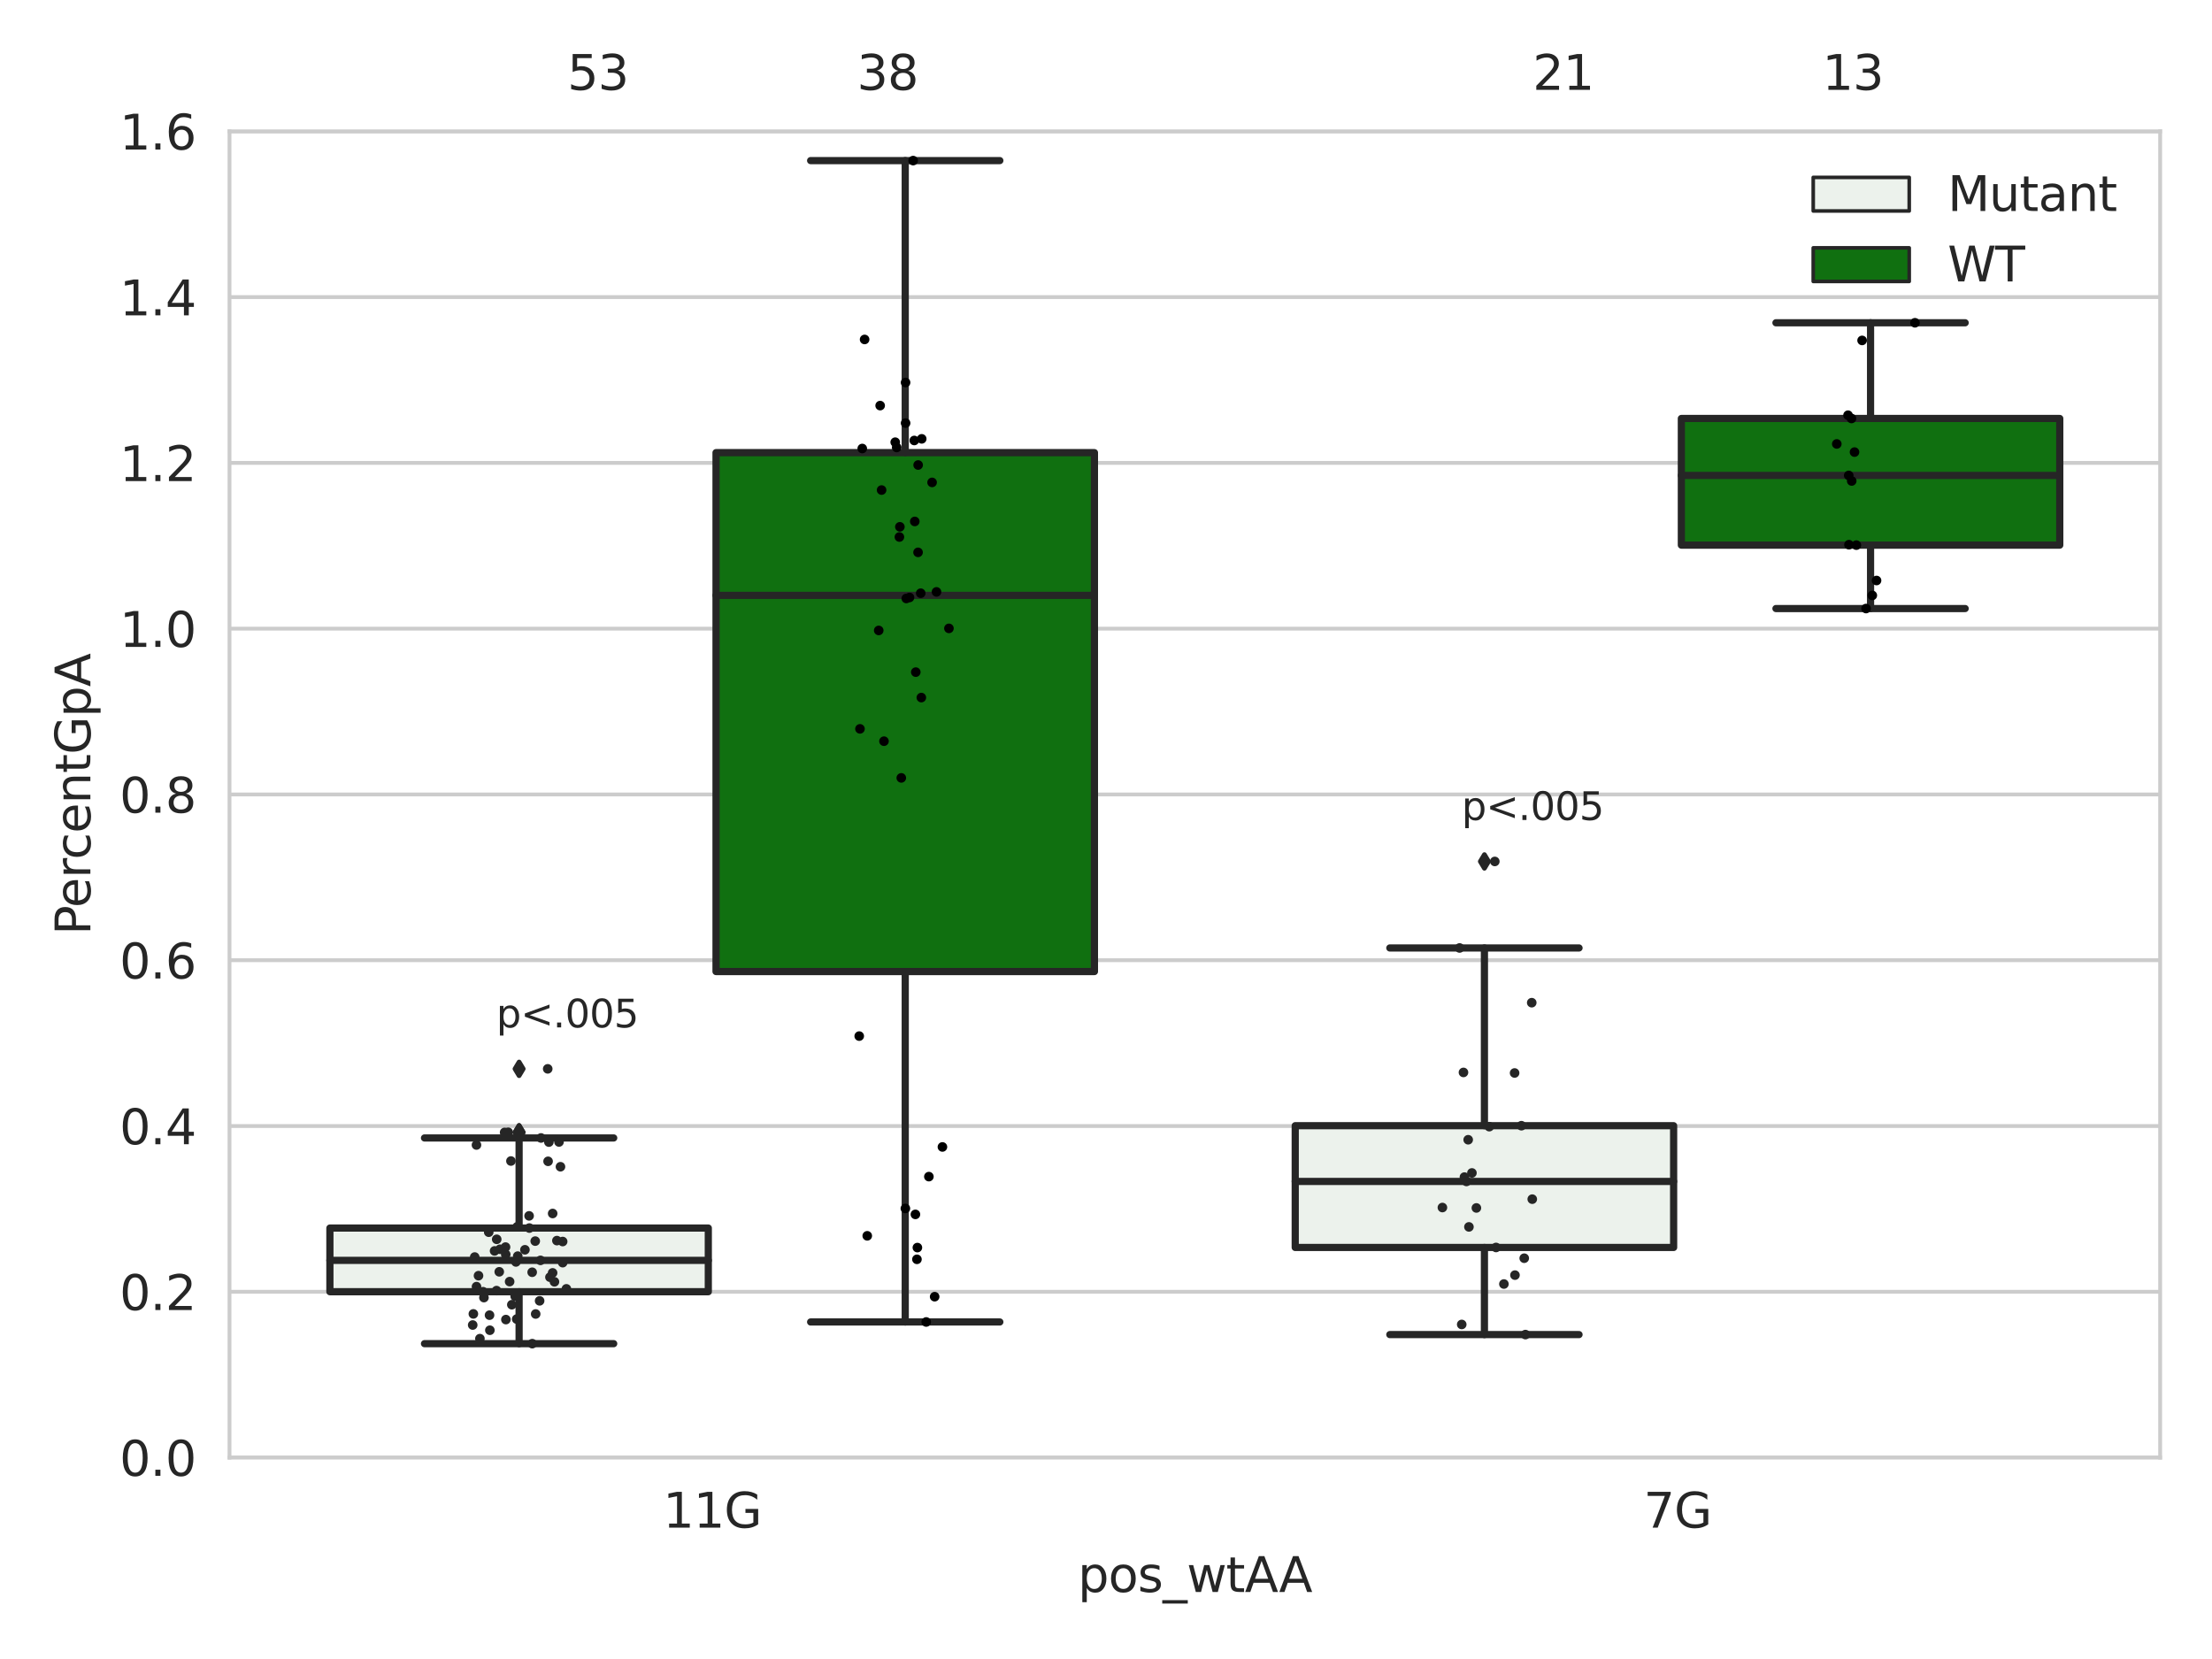 <?xml version="1.0" encoding="utf-8" standalone="no"?>
<!DOCTYPE svg PUBLIC "-//W3C//DTD SVG 1.1//EN"
  "http://www.w3.org/Graphics/SVG/1.1/DTD/svg11.dtd">
<svg xmlns:xlink="http://www.w3.org/1999/xlink" width="460.8pt" height="345.6pt" viewBox="0 0 460.8 345.6" xmlns="http://www.w3.org/2000/svg" version="1.1">
 <defs>
  <style type="text/css">*{stroke-linejoin: round; stroke-linecap: butt}</style>
 </defs>
 <g id="figure_1">
  <g id="patch_1">
   <path d="M 0 345.6 
L 460.8 345.6 
L 460.8 0 
L 0 0 
z
" style="fill: #ffffff"/>
  </g>
  <g id="axes_1">
   <g id="patch_2">
    <path d="M 47.81 303.64 
L 450 303.64 
L 450 27.354 
L 47.81 27.354 
z
" style="fill: #ffffff"/>
   </g>
   <g id="matplotlib.axis_1">
    <g id="xtick_1">
     <g id="text_1">
      <!-- 11G -->
      <g style="fill: #262626" transform="translate(138.121 318.238)scale(0.1 -0.1)">
       <defs>
        <path id="DejaVuSans-31" d="M 794 531 
L 1825 531 
L 1825 4091 
L 703 3866 
L 703 4441 
L 1819 4666 
L 2450 4666 
L 2450 531 
L 3481 531 
L 3481 0 
L 794 0 
L 794 531 
z
" transform="scale(0.016)"/>
        <path id="DejaVuSans-47" d="M 3809 666 
L 3809 1919 
L 2778 1919 
L 2778 2438 
L 4434 2438 
L 4434 434 
Q 4069 175 3628 42 
Q 3188 -91 2688 -91 
Q 1594 -91 976 548 
Q 359 1188 359 2328 
Q 359 3472 976 4111 
Q 1594 4750 2688 4750 
Q 3144 4750 3555 4637 
Q 3966 4525 4313 4306 
L 4313 3634 
Q 3963 3931 3569 4081 
Q 3175 4231 2741 4231 
Q 1884 4231 1454 3753 
Q 1025 3275 1025 2328 
Q 1025 1384 1454 906 
Q 1884 428 2741 428 
Q 3075 428 3337 486 
Q 3600 544 3809 666 
z
" transform="scale(0.016)"/>
       </defs>
       <use xlink:href="#DejaVuSans-31"/>
       <use xlink:href="#DejaVuSans-31" x="63.623"/>
       <use xlink:href="#DejaVuSans-47" x="127.246"/>
      </g>
     </g>
    </g>
    <g id="xtick_2">
     <g id="text_2">
      <!-- 7G -->
      <g style="fill: #262626" transform="translate(342.397 318.238)scale(0.1 -0.1)">
       <defs>
        <path id="DejaVuSans-37" d="M 525 4666 
L 3525 4666 
L 3525 4397 
L 1831 0 
L 1172 0 
L 2766 4134 
L 525 4134 
L 525 4666 
z
" transform="scale(0.016)"/>
       </defs>
       <use xlink:href="#DejaVuSans-37"/>
       <use xlink:href="#DejaVuSans-47" x="63.623"/>
      </g>
     </g>
    </g>
    <g id="text_3">
     <!-- pos_wtAA -->
     <g style="fill: #262626" transform="translate(224.539 331.638)scale(0.1 -0.1)">
      <defs>
       <path id="DejaVuSans-70" d="M 1159 525 
L 1159 -1331 
L 581 -1331 
L 581 3500 
L 1159 3500 
L 1159 2969 
Q 1341 3281 1617 3432 
Q 1894 3584 2278 3584 
Q 2916 3584 3314 3078 
Q 3713 2572 3713 1747 
Q 3713 922 3314 415 
Q 2916 -91 2278 -91 
Q 1894 -91 1617 61 
Q 1341 213 1159 525 
z
M 3116 1747 
Q 3116 2381 2855 2742 
Q 2594 3103 2138 3103 
Q 1681 3103 1420 2742 
Q 1159 2381 1159 1747 
Q 1159 1113 1420 752 
Q 1681 391 2138 391 
Q 2594 391 2855 752 
Q 3116 1113 3116 1747 
z
" transform="scale(0.016)"/>
       <path id="DejaVuSans-6f" d="M 1959 3097 
Q 1497 3097 1228 2736 
Q 959 2375 959 1747 
Q 959 1119 1226 758 
Q 1494 397 1959 397 
Q 2419 397 2687 759 
Q 2956 1122 2956 1747 
Q 2956 2369 2687 2733 
Q 2419 3097 1959 3097 
z
M 1959 3584 
Q 2709 3584 3137 3096 
Q 3566 2609 3566 1747 
Q 3566 888 3137 398 
Q 2709 -91 1959 -91 
Q 1206 -91 779 398 
Q 353 888 353 1747 
Q 353 2609 779 3096 
Q 1206 3584 1959 3584 
z
" transform="scale(0.016)"/>
       <path id="DejaVuSans-73" d="M 2834 3397 
L 2834 2853 
Q 2591 2978 2328 3040 
Q 2066 3103 1784 3103 
Q 1356 3103 1142 2972 
Q 928 2841 928 2578 
Q 928 2378 1081 2264 
Q 1234 2150 1697 2047 
L 1894 2003 
Q 2506 1872 2764 1633 
Q 3022 1394 3022 966 
Q 3022 478 2636 193 
Q 2250 -91 1575 -91 
Q 1294 -91 989 -36 
Q 684 19 347 128 
L 347 722 
Q 666 556 975 473 
Q 1284 391 1588 391 
Q 1994 391 2212 530 
Q 2431 669 2431 922 
Q 2431 1156 2273 1281 
Q 2116 1406 1581 1522 
L 1381 1569 
Q 847 1681 609 1914 
Q 372 2147 372 2553 
Q 372 3047 722 3315 
Q 1072 3584 1716 3584 
Q 2034 3584 2315 3537 
Q 2597 3491 2834 3397 
z
" transform="scale(0.016)"/>
       <path id="DejaVuSans-5f" d="M 3263 -1063 
L 3263 -1509 
L -63 -1509 
L -63 -1063 
L 3263 -1063 
z
" transform="scale(0.016)"/>
       <path id="DejaVuSans-77" d="M 269 3500 
L 844 3500 
L 1563 769 
L 2278 3500 
L 2956 3500 
L 3675 769 
L 4391 3500 
L 4966 3500 
L 4050 0 
L 3372 0 
L 2619 2869 
L 1863 0 
L 1184 0 
L 269 3500 
z
" transform="scale(0.016)"/>
       <path id="DejaVuSans-74" d="M 1172 4494 
L 1172 3500 
L 2356 3500 
L 2356 3053 
L 1172 3053 
L 1172 1153 
Q 1172 725 1289 603 
Q 1406 481 1766 481 
L 2356 481 
L 2356 0 
L 1766 0 
Q 1100 0 847 248 
Q 594 497 594 1153 
L 594 3053 
L 172 3053 
L 172 3500 
L 594 3500 
L 594 4494 
L 1172 4494 
z
" transform="scale(0.016)"/>
       <path id="DejaVuSans-41" d="M 2188 4044 
L 1331 1722 
L 3047 1722 
L 2188 4044 
z
M 1831 4666 
L 2547 4666 
L 4325 0 
L 3669 0 
L 3244 1197 
L 1141 1197 
L 716 0 
L 50 0 
L 1831 4666 
z
" transform="scale(0.016)"/>
      </defs>
      <use xlink:href="#DejaVuSans-70"/>
      <use xlink:href="#DejaVuSans-6f" x="63.477"/>
      <use xlink:href="#DejaVuSans-73" x="124.658"/>
      <use xlink:href="#DejaVuSans-5f" x="176.758"/>
      <use xlink:href="#DejaVuSans-77" x="226.758"/>
      <use xlink:href="#DejaVuSans-74" x="308.545"/>
      <use xlink:href="#DejaVuSans-41" x="347.754"/>
      <use xlink:href="#DejaVuSans-41" x="418.912"/>
     </g>
    </g>
   </g>
   <g id="matplotlib.axis_2">
    <g id="ytick_1">
     <g id="line2d_1">
      <path d="M 47.81 303.64 
L 450 303.64 
" clip-path="url(#p0d6669b5dd)" style="fill: none; stroke: #cccccc; stroke-width: 0.8; stroke-linecap: round"/>
     </g>
     <g id="text_4">
      <!-- 0.0 -->
      <g style="fill: #262626" transform="translate(24.907 307.439)scale(0.1 -0.1)">
       <defs>
        <path id="DejaVuSans-30" d="M 2034 4250 
Q 1547 4250 1301 3770 
Q 1056 3291 1056 2328 
Q 1056 1369 1301 889 
Q 1547 409 2034 409 
Q 2525 409 2770 889 
Q 3016 1369 3016 2328 
Q 3016 3291 2770 3770 
Q 2525 4250 2034 4250 
z
M 2034 4750 
Q 2819 4750 3233 4129 
Q 3647 3509 3647 2328 
Q 3647 1150 3233 529 
Q 2819 -91 2034 -91 
Q 1250 -91 836 529 
Q 422 1150 422 2328 
Q 422 3509 836 4129 
Q 1250 4750 2034 4750 
z
" transform="scale(0.016)"/>
        <path id="DejaVuSans-2e" d="M 684 794 
L 1344 794 
L 1344 0 
L 684 0 
L 684 794 
z
" transform="scale(0.016)"/>
       </defs>
       <use xlink:href="#DejaVuSans-30"/>
       <use xlink:href="#DejaVuSans-2e" x="63.623"/>
       <use xlink:href="#DejaVuSans-30" x="95.41"/>
      </g>
     </g>
    </g>
    <g id="ytick_2">
     <g id="line2d_2">
      <path d="M 47.81 269.104 
L 450 269.104 
" clip-path="url(#p0d6669b5dd)" style="fill: none; stroke: #cccccc; stroke-width: 0.8; stroke-linecap: round"/>
     </g>
     <g id="text_5">
      <!-- 0.2 -->
      <g style="fill: #262626" transform="translate(24.907 272.903)scale(0.1 -0.1)">
       <defs>
        <path id="DejaVuSans-32" d="M 1228 531 
L 3431 531 
L 3431 0 
L 469 0 
L 469 531 
Q 828 903 1448 1529 
Q 2069 2156 2228 2338 
Q 2531 2678 2651 2914 
Q 2772 3150 2772 3378 
Q 2772 3750 2511 3984 
Q 2250 4219 1831 4219 
Q 1534 4219 1204 4116 
Q 875 4013 500 3803 
L 500 4441 
Q 881 4594 1212 4672 
Q 1544 4750 1819 4750 
Q 2544 4750 2975 4387 
Q 3406 4025 3406 3419 
Q 3406 3131 3298 2873 
Q 3191 2616 2906 2266 
Q 2828 2175 2409 1742 
Q 1991 1309 1228 531 
z
" transform="scale(0.016)"/>
       </defs>
       <use xlink:href="#DejaVuSans-30"/>
       <use xlink:href="#DejaVuSans-2e" x="63.623"/>
       <use xlink:href="#DejaVuSans-32" x="95.41"/>
      </g>
     </g>
    </g>
    <g id="ytick_3">
     <g id="line2d_3">
      <path d="M 47.81 234.568 
L 450 234.568 
" clip-path="url(#p0d6669b5dd)" style="fill: none; stroke: #cccccc; stroke-width: 0.8; stroke-linecap: round"/>
     </g>
     <g id="text_6">
      <!-- 0.4 -->
      <g style="fill: #262626" transform="translate(24.907 238.368)scale(0.1 -0.1)">
       <defs>
        <path id="DejaVuSans-34" d="M 2419 4116 
L 825 1625 
L 2419 1625 
L 2419 4116 
z
M 2253 4666 
L 3047 4666 
L 3047 1625 
L 3713 1625 
L 3713 1100 
L 3047 1100 
L 3047 0 
L 2419 0 
L 2419 1100 
L 313 1100 
L 313 1709 
L 2253 4666 
z
" transform="scale(0.016)"/>
       </defs>
       <use xlink:href="#DejaVuSans-30"/>
       <use xlink:href="#DejaVuSans-2e" x="63.623"/>
       <use xlink:href="#DejaVuSans-34" x="95.41"/>
      </g>
     </g>
    </g>
    <g id="ytick_4">
     <g id="line2d_4">
      <path d="M 47.81 200.033 
L 450 200.033 
" clip-path="url(#p0d6669b5dd)" style="fill: none; stroke: #cccccc; stroke-width: 0.8; stroke-linecap: round"/>
     </g>
     <g id="text_7">
      <!-- 0.6 -->
      <g style="fill: #262626" transform="translate(24.907 203.832)scale(0.1 -0.1)">
       <defs>
        <path id="DejaVuSans-36" d="M 2113 2584 
Q 1688 2584 1439 2293 
Q 1191 2003 1191 1497 
Q 1191 994 1439 701 
Q 1688 409 2113 409 
Q 2538 409 2786 701 
Q 3034 994 3034 1497 
Q 3034 2003 2786 2293 
Q 2538 2584 2113 2584 
z
M 3366 4563 
L 3366 3988 
Q 3128 4100 2886 4159 
Q 2644 4219 2406 4219 
Q 1781 4219 1451 3797 
Q 1122 3375 1075 2522 
Q 1259 2794 1537 2939 
Q 1816 3084 2150 3084 
Q 2853 3084 3261 2657 
Q 3669 2231 3669 1497 
Q 3669 778 3244 343 
Q 2819 -91 2113 -91 
Q 1303 -91 875 529 
Q 447 1150 447 2328 
Q 447 3434 972 4092 
Q 1497 4750 2381 4750 
Q 2619 4750 2861 4703 
Q 3103 4656 3366 4563 
z
" transform="scale(0.016)"/>
       </defs>
       <use xlink:href="#DejaVuSans-30"/>
       <use xlink:href="#DejaVuSans-2e" x="63.623"/>
       <use xlink:href="#DejaVuSans-36" x="95.41"/>
      </g>
     </g>
    </g>
    <g id="ytick_5">
     <g id="line2d_5">
      <path d="M 47.81 165.497 
L 450 165.497 
" clip-path="url(#p0d6669b5dd)" style="fill: none; stroke: #cccccc; stroke-width: 0.8; stroke-linecap: round"/>
     </g>
     <g id="text_8">
      <!-- 0.8 -->
      <g style="fill: #262626" transform="translate(24.907 169.296)scale(0.1 -0.1)">
       <defs>
        <path id="DejaVuSans-38" d="M 2034 2216 
Q 1584 2216 1326 1975 
Q 1069 1734 1069 1313 
Q 1069 891 1326 650 
Q 1584 409 2034 409 
Q 2484 409 2743 651 
Q 3003 894 3003 1313 
Q 3003 1734 2745 1975 
Q 2488 2216 2034 2216 
z
M 1403 2484 
Q 997 2584 770 2862 
Q 544 3141 544 3541 
Q 544 4100 942 4425 
Q 1341 4750 2034 4750 
Q 2731 4750 3128 4425 
Q 3525 4100 3525 3541 
Q 3525 3141 3298 2862 
Q 3072 2584 2669 2484 
Q 3125 2378 3379 2068 
Q 3634 1759 3634 1313 
Q 3634 634 3220 271 
Q 2806 -91 2034 -91 
Q 1263 -91 848 271 
Q 434 634 434 1313 
Q 434 1759 690 2068 
Q 947 2378 1403 2484 
z
M 1172 3481 
Q 1172 3119 1398 2916 
Q 1625 2713 2034 2713 
Q 2441 2713 2670 2916 
Q 2900 3119 2900 3481 
Q 2900 3844 2670 4047 
Q 2441 4250 2034 4250 
Q 1625 4250 1398 4047 
Q 1172 3844 1172 3481 
z
" transform="scale(0.016)"/>
       </defs>
       <use xlink:href="#DejaVuSans-30"/>
       <use xlink:href="#DejaVuSans-2e" x="63.623"/>
       <use xlink:href="#DejaVuSans-38" x="95.41"/>
      </g>
     </g>
    </g>
    <g id="ytick_6">
     <g id="line2d_6">
      <path d="M 47.81 130.961 
L 450 130.961 
" clip-path="url(#p0d6669b5dd)" style="fill: none; stroke: #cccccc; stroke-width: 0.8; stroke-linecap: round"/>
     </g>
     <g id="text_9">
      <!-- 1.0 -->
      <g style="fill: #262626" transform="translate(24.907 134.76)scale(0.1 -0.1)">
       <use xlink:href="#DejaVuSans-31"/>
       <use xlink:href="#DejaVuSans-2e" x="63.623"/>
       <use xlink:href="#DejaVuSans-30" x="95.41"/>
      </g>
     </g>
    </g>
    <g id="ytick_7">
     <g id="line2d_7">
      <path d="M 47.81 96.425 
L 450 96.425 
" clip-path="url(#p0d6669b5dd)" style="fill: none; stroke: #cccccc; stroke-width: 0.8; stroke-linecap: round"/>
     </g>
     <g id="text_10">
      <!-- 1.2 -->
      <g style="fill: #262626" transform="translate(24.907 100.225)scale(0.1 -0.1)">
       <use xlink:href="#DejaVuSans-31"/>
       <use xlink:href="#DejaVuSans-2e" x="63.623"/>
       <use xlink:href="#DejaVuSans-32" x="95.41"/>
      </g>
     </g>
    </g>
    <g id="ytick_8">
     <g id="line2d_8">
      <path d="M 47.81 61.89 
L 450 61.89 
" clip-path="url(#p0d6669b5dd)" style="fill: none; stroke: #cccccc; stroke-width: 0.8; stroke-linecap: round"/>
     </g>
     <g id="text_11">
      <!-- 1.4 -->
      <g style="fill: #262626" transform="translate(24.907 65.689)scale(0.1 -0.1)">
       <use xlink:href="#DejaVuSans-31"/>
       <use xlink:href="#DejaVuSans-2e" x="63.623"/>
       <use xlink:href="#DejaVuSans-34" x="95.41"/>
      </g>
     </g>
    </g>
    <g id="ytick_9">
     <g id="line2d_9">
      <path d="M 47.81 27.354 
L 450 27.354 
" clip-path="url(#p0d6669b5dd)" style="fill: none; stroke: #cccccc; stroke-width: 0.8; stroke-linecap: round"/>
     </g>
     <g id="text_12">
      <!-- 1.6 -->
      <g style="fill: #262626" transform="translate(24.907 31.153)scale(0.1 -0.1)">
       <use xlink:href="#DejaVuSans-31"/>
       <use xlink:href="#DejaVuSans-2e" x="63.623"/>
       <use xlink:href="#DejaVuSans-36" x="95.41"/>
      </g>
     </g>
    </g>
    <g id="text_13">
     <!-- PercentGpA -->
     <g style="fill: #262626" transform="translate(18.827 194.774)rotate(-90)scale(0.1 -0.1)">
      <defs>
       <path id="DejaVuSans-50" d="M 1259 4147 
L 1259 2394 
L 2053 2394 
Q 2494 2394 2734 2622 
Q 2975 2850 2975 3272 
Q 2975 3691 2734 3919 
Q 2494 4147 2053 4147 
L 1259 4147 
z
M 628 4666 
L 2053 4666 
Q 2838 4666 3239 4311 
Q 3641 3956 3641 3272 
Q 3641 2581 3239 2228 
Q 2838 1875 2053 1875 
L 1259 1875 
L 1259 0 
L 628 0 
L 628 4666 
z
" transform="scale(0.016)"/>
       <path id="DejaVuSans-65" d="M 3597 1894 
L 3597 1613 
L 953 1613 
Q 991 1019 1311 708 
Q 1631 397 2203 397 
Q 2534 397 2845 478 
Q 3156 559 3463 722 
L 3463 178 
Q 3153 47 2828 -22 
Q 2503 -91 2169 -91 
Q 1331 -91 842 396 
Q 353 884 353 1716 
Q 353 2575 817 3079 
Q 1281 3584 2069 3584 
Q 2775 3584 3186 3129 
Q 3597 2675 3597 1894 
z
M 3022 2063 
Q 3016 2534 2758 2815 
Q 2500 3097 2075 3097 
Q 1594 3097 1305 2825 
Q 1016 2553 972 2059 
L 3022 2063 
z
" transform="scale(0.016)"/>
       <path id="DejaVuSans-72" d="M 2631 2963 
Q 2534 3019 2420 3045 
Q 2306 3072 2169 3072 
Q 1681 3072 1420 2755 
Q 1159 2438 1159 1844 
L 1159 0 
L 581 0 
L 581 3500 
L 1159 3500 
L 1159 2956 
Q 1341 3275 1631 3429 
Q 1922 3584 2338 3584 
Q 2397 3584 2469 3576 
Q 2541 3569 2628 3553 
L 2631 2963 
z
" transform="scale(0.016)"/>
       <path id="DejaVuSans-63" d="M 3122 3366 
L 3122 2828 
Q 2878 2963 2633 3030 
Q 2388 3097 2138 3097 
Q 1578 3097 1268 2742 
Q 959 2388 959 1747 
Q 959 1106 1268 751 
Q 1578 397 2138 397 
Q 2388 397 2633 464 
Q 2878 531 3122 666 
L 3122 134 
Q 2881 22 2623 -34 
Q 2366 -91 2075 -91 
Q 1284 -91 818 406 
Q 353 903 353 1747 
Q 353 2603 823 3093 
Q 1294 3584 2113 3584 
Q 2378 3584 2631 3529 
Q 2884 3475 3122 3366 
z
" transform="scale(0.016)"/>
       <path id="DejaVuSans-6e" d="M 3513 2113 
L 3513 0 
L 2938 0 
L 2938 2094 
Q 2938 2591 2744 2837 
Q 2550 3084 2163 3084 
Q 1697 3084 1428 2787 
Q 1159 2491 1159 1978 
L 1159 0 
L 581 0 
L 581 3500 
L 1159 3500 
L 1159 2956 
Q 1366 3272 1645 3428 
Q 1925 3584 2291 3584 
Q 2894 3584 3203 3211 
Q 3513 2838 3513 2113 
z
" transform="scale(0.016)"/>
      </defs>
      <use xlink:href="#DejaVuSans-50"/>
      <use xlink:href="#DejaVuSans-65" x="56.678"/>
      <use xlink:href="#DejaVuSans-72" x="118.201"/>
      <use xlink:href="#DejaVuSans-63" x="157.064"/>
      <use xlink:href="#DejaVuSans-65" x="212.045"/>
      <use xlink:href="#DejaVuSans-6e" x="273.568"/>
      <use xlink:href="#DejaVuSans-74" x="336.947"/>
      <use xlink:href="#DejaVuSans-47" x="376.156"/>
      <use xlink:href="#DejaVuSans-70" x="453.646"/>
      <use xlink:href="#DejaVuSans-41" x="517.123"/>
     </g>
    </g>
   </g>
   <g id="patch_3">
    <path d="M 68.724 269.089 
L 147.553 269.089 
L 147.553 255.826 
L 68.724 255.826 
L 68.724 269.089 
z
" clip-path="url(#p0d6669b5dd)" style="fill: #ecf2ec; stroke: #262626; stroke-width: 1.5; stroke-linejoin: miter"/>
   </g>
   <g id="patch_4">
    <path d="M 149.162 202.39 
L 227.991 202.39 
L 227.991 94.292 
L 149.162 94.292 
L 149.162 202.39 
z
" clip-path="url(#p0d6669b5dd)" style="fill: #107010; stroke: #262626; stroke-width: 1.5; stroke-linejoin: miter"/>
   </g>
   <g id="patch_5">
    <path d="M 269.819 259.87 
L 348.648 259.87 
L 348.648 234.504 
L 269.819 234.504 
L 269.819 259.87 
z
" clip-path="url(#p0d6669b5dd)" style="fill: #ecf2ec; stroke: #262626; stroke-width: 1.5; stroke-linejoin: miter"/>
   </g>
   <g id="patch_6">
    <path d="M 350.257 113.559 
L 429.086 113.559 
L 429.086 87.176 
L 350.257 87.176 
L 350.257 113.559 
z
" clip-path="url(#p0d6669b5dd)" style="fill: #107010; stroke: #262626; stroke-width: 1.5; stroke-linejoin: miter"/>
   </g>
   <g id="patch_7">
    <path d="M 148.357 303.64 
L 148.357 303.64 
L 148.357 303.64 
L 148.357 303.64 
z
" clip-path="url(#p0d6669b5dd)" style="fill: #ecf2ec; stroke: #262626; stroke-width: 0.75; stroke-linejoin: miter"/>
   </g>
   <g id="patch_8">
    <path d="M 148.357 303.64 
L 148.357 303.64 
L 148.357 303.64 
L 148.357 303.64 
z
" clip-path="url(#p0d6669b5dd)" style="fill: #107010; stroke: #262626; stroke-width: 0.75; stroke-linejoin: miter"/>
   </g>
   <g id="PathCollection_1"/>
   <g id="PathCollection_2"/>
   <g id="line2d_10">
    <path d="M 108.138 269.089 
L 108.138 279.91 
" clip-path="url(#p0d6669b5dd)" style="fill: none; stroke: #262626; stroke-width: 1.5; stroke-linecap: round"/>
   </g>
   <g id="line2d_11">
    <path d="M 108.138 255.826 
L 108.138 237.058 
" clip-path="url(#p0d6669b5dd)" style="fill: none; stroke: #262626; stroke-width: 1.5; stroke-linecap: round"/>
   </g>
   <g id="line2d_12">
    <path d="M 88.431 279.91 
L 127.846 279.91 
" clip-path="url(#p0d6669b5dd)" style="fill: none; stroke: #262626; stroke-width: 1.5; stroke-linecap: round"/>
   </g>
   <g id="line2d_13">
    <path d="M 88.431 237.058 
L 127.846 237.058 
" clip-path="url(#p0d6669b5dd)" style="fill: none; stroke: #262626; stroke-width: 1.5; stroke-linecap: round"/>
   </g>
   <g id="line2d_14">
    <defs>
     <path id="m6f45bb05b3" d="M -0 1.414 
L 0.849 0 
L 0 -1.414 
L -0.849 -0 
z
" style="stroke: #262626; stroke-linejoin: miter"/>
    </defs>
    <g clip-path="url(#p0d6669b5dd)">
     <use xlink:href="#m6f45bb05b3" x="108.138" y="235.87" style="fill: #262626; stroke: #262626; stroke-linejoin: miter"/>
     <use xlink:href="#m6f45bb05b3" x="108.138" y="222.66" style="fill: #262626; stroke: #262626; stroke-linejoin: miter"/>
     <use xlink:href="#m6f45bb05b3" x="108.138" y="235.901" style="fill: #262626; stroke: #262626; stroke-linejoin: miter"/>
    </g>
   </g>
   <g id="line2d_15">
    <path d="M 188.577 202.39 
L 188.577 275.391 
" clip-path="url(#p0d6669b5dd)" style="fill: none; stroke: #262626; stroke-width: 1.5; stroke-linecap: round"/>
   </g>
   <g id="line2d_16">
    <path d="M 188.577 94.292 
L 188.577 33.455 
" clip-path="url(#p0d6669b5dd)" style="fill: none; stroke: #262626; stroke-width: 1.5; stroke-linecap: round"/>
   </g>
   <g id="line2d_17">
    <path d="M 168.869 275.391 
L 208.284 275.391 
" clip-path="url(#p0d6669b5dd)" style="fill: none; stroke: #262626; stroke-width: 1.5; stroke-linecap: round"/>
   </g>
   <g id="line2d_18">
    <path d="M 168.869 33.455 
L 208.284 33.455 
" clip-path="url(#p0d6669b5dd)" style="fill: none; stroke: #262626; stroke-width: 1.5; stroke-linecap: round"/>
   </g>
   <g id="line2d_19"/>
   <g id="line2d_20">
    <path d="M 309.233 259.87 
L 309.233 278.019 
" clip-path="url(#p0d6669b5dd)" style="fill: none; stroke: #262626; stroke-width: 1.5; stroke-linecap: round"/>
   </g>
   <g id="line2d_21">
    <path d="M 309.233 234.504 
L 309.233 197.478 
" clip-path="url(#p0d6669b5dd)" style="fill: none; stroke: #262626; stroke-width: 1.5; stroke-linecap: round"/>
   </g>
   <g id="line2d_22">
    <path d="M 289.526 278.019 
L 328.941 278.019 
" clip-path="url(#p0d6669b5dd)" style="fill: none; stroke: #262626; stroke-width: 1.5; stroke-linecap: round"/>
   </g>
   <g id="line2d_23">
    <path d="M 289.526 197.478 
L 328.941 197.478 
" clip-path="url(#p0d6669b5dd)" style="fill: none; stroke: #262626; stroke-width: 1.5; stroke-linecap: round"/>
   </g>
   <g id="line2d_24">
    <g clip-path="url(#p0d6669b5dd)">
     <use xlink:href="#m6f45bb05b3" x="309.233" y="179.454" style="fill: #262626; stroke: #262626; stroke-linejoin: miter"/>
    </g>
   </g>
   <g id="line2d_25">
    <path d="M 389.671 113.559 
L 389.671 126.771 
" clip-path="url(#p0d6669b5dd)" style="fill: none; stroke: #262626; stroke-width: 1.5; stroke-linecap: round"/>
   </g>
   <g id="line2d_26">
    <path d="M 389.671 87.176 
L 389.671 67.24 
" clip-path="url(#p0d6669b5dd)" style="fill: none; stroke: #262626; stroke-width: 1.5; stroke-linecap: round"/>
   </g>
   <g id="line2d_27">
    <path d="M 369.964 126.771 
L 409.379 126.771 
" clip-path="url(#p0d6669b5dd)" style="fill: none; stroke: #262626; stroke-width: 1.5; stroke-linecap: round"/>
   </g>
   <g id="line2d_28">
    <path d="M 369.964 67.24 
L 409.379 67.24 
" clip-path="url(#p0d6669b5dd)" style="fill: none; stroke: #262626; stroke-width: 1.5; stroke-linecap: round"/>
   </g>
   <g id="line2d_29"/>
   <g id="line2d_30">
    <path d="M 68.724 262.557 
L 147.553 262.557 
" clip-path="url(#p0d6669b5dd)" style="fill: none; stroke: #262626; stroke-width: 1.5; stroke-linecap: round"/>
   </g>
   <g id="line2d_31">
    <path d="M 149.162 124.021 
L 227.991 124.021 
" clip-path="url(#p0d6669b5dd)" style="fill: none; stroke: #262626; stroke-width: 1.5; stroke-linecap: round"/>
   </g>
   <g id="line2d_32">
    <path d="M 269.819 246.113 
L 348.648 246.113 
" clip-path="url(#p0d6669b5dd)" style="fill: none; stroke: #262626; stroke-width: 1.5; stroke-linecap: round"/>
   </g>
   <g id="line2d_33">
    <path d="M 350.257 99.039 
L 429.086 99.039 
" clip-path="url(#p0d6669b5dd)" style="fill: none; stroke: #262626; stroke-width: 1.5; stroke-linecap: round"/>
   </g>
   <g id="patch_9">
    <path d="M 47.81 303.64 
L 47.81 27.354 
" style="fill: none; stroke: #cccccc; stroke-width: 0.8; stroke-linejoin: miter; stroke-linecap: square"/>
   </g>
   <g id="patch_10">
    <path d="M 450 303.64 
L 450 27.354 
" style="fill: none; stroke: #cccccc; stroke-width: 0.8; stroke-linejoin: miter; stroke-linecap: square"/>
   </g>
   <g id="patch_11">
    <path d="M 47.81 303.64 
L 450 303.64 
" style="fill: none; stroke: #cccccc; stroke-width: 0.8; stroke-linejoin: miter; stroke-linecap: square"/>
   </g>
   <g id="patch_12">
    <path d="M 47.81 27.354 
L 450 27.354 
" style="fill: none; stroke: #cccccc; stroke-width: 0.8; stroke-linejoin: miter; stroke-linecap: square"/>
   </g>
   <g id="PathCollection_3">
    <defs>
     <path id="C0_0_20911c6265" d="M 0 1 
C 0.265 1 0.52 0.895 0.707 0.707 
C 0.895 0.52 1 0.265 1 -0 
C 1 -0.265 0.895 -0.52 0.707 -0.707 
C 0.52 -0.895 0.265 -1 0 -1 
C -0.265 -1 -0.52 -0.895 -0.707 -0.707 
C -0.895 -0.52 -1 -0.265 -1 0 
C -1 0.265 -0.895 0.52 -0.707 0.707 
C -0.52 0.895 -0.265 1 0 1 
z
"/>
    </defs>
    <g clip-path="url(#p0d6669b5dd)">
     <use xlink:href="#C0_0_20911c6265" x="110.879" y="279.91" style="fill: #262626"/>
    </g>
    <g clip-path="url(#p0d6669b5dd)">
     <use xlink:href="#C0_0_20911c6265" x="111.592" y="273.727" style="fill: #262626"/>
    </g>
    <g clip-path="url(#p0d6669b5dd)">
     <use xlink:href="#C0_0_20911c6265" x="106.624" y="271.797" style="fill: #262626"/>
    </g>
    <g clip-path="url(#p0d6669b5dd)">
     <use xlink:href="#C0_0_20911c6265" x="116.451" y="237.893" style="fill: #262626"/>
    </g>
    <g clip-path="url(#p0d6669b5dd)">
     <use xlink:href="#C0_0_20911c6265" x="102.049" y="277.111" style="fill: #262626"/>
    </g>
    <g clip-path="url(#p0d6669b5dd)">
     <use xlink:href="#C0_0_20911c6265" x="101.978" y="273.973" style="fill: #262626"/>
    </g>
    <g clip-path="url(#p0d6669b5dd)">
     <use xlink:href="#C0_0_20911c6265" x="104.004" y="264.938" style="fill: #262626"/>
    </g>
    <g clip-path="url(#p0d6669b5dd)">
     <use xlink:href="#C0_0_20911c6265" x="107.856" y="261.673" style="fill: #262626"/>
    </g>
    <g clip-path="url(#p0d6669b5dd)">
     <use xlink:href="#C0_0_20911c6265" x="110.222" y="253.287" style="fill: #262626"/>
    </g>
    <g clip-path="url(#p0d6669b5dd)">
     <use xlink:href="#C0_0_20911c6265" x="106.438" y="241.861" style="fill: #262626"/>
    </g>
    <g clip-path="url(#p0d6669b5dd)">
     <use xlink:href="#C0_0_20911c6265" x="99.974" y="278.864" style="fill: #262626"/>
    </g>
    <g clip-path="url(#p0d6669b5dd)">
     <use xlink:href="#C0_0_20911c6265" x="112.702" y="237.058" style="fill: #262626"/>
    </g>
    <g clip-path="url(#p0d6669b5dd)">
     <use xlink:href="#C0_0_20911c6265" x="98.893" y="261.864" style="fill: #262626"/>
    </g>
    <g clip-path="url(#p0d6669b5dd)">
     <use xlink:href="#C0_0_20911c6265" x="105.389" y="274.891" style="fill: #262626"/>
    </g>
    <g clip-path="url(#p0d6669b5dd)">
     <use xlink:href="#C0_0_20911c6265" x="109.352" y="260.352" style="fill: #262626"/>
    </g>
    <g clip-path="url(#p0d6669b5dd)">
     <use xlink:href="#C0_0_20911c6265" x="107.315" y="270.034" style="fill: #262626"/>
    </g>
    <g clip-path="url(#p0d6669b5dd)">
     <use xlink:href="#C0_0_20911c6265" x="117.22" y="263.034" style="fill: #262626"/>
    </g>
    <g clip-path="url(#p0d6669b5dd)">
     <use xlink:href="#C0_0_20911c6265" x="110.862" y="265.032" style="fill: #262626"/>
    </g>
    <g clip-path="url(#p0d6669b5dd)">
     <use xlink:href="#C0_0_20911c6265" x="99.683" y="265.747" style="fill: #262626"/>
    </g>
    <g clip-path="url(#p0d6669b5dd)">
     <use xlink:href="#C0_0_20911c6265" x="116.756" y="243.054" style="fill: #262626"/>
    </g>
    <g clip-path="url(#p0d6669b5dd)">
     <use xlink:href="#C0_0_20911c6265" x="107.745" y="255.569" style="fill: #262626"/>
    </g>
    <g clip-path="url(#p0d6669b5dd)">
     <use xlink:href="#C0_0_20911c6265" x="112.413" y="270.989" style="fill: #262626"/>
    </g>
    <g clip-path="url(#p0d6669b5dd)">
     <use xlink:href="#C0_0_20911c6265" x="107.637" y="274.788" style="fill: #262626"/>
    </g>
    <g clip-path="url(#p0d6669b5dd)">
     <use xlink:href="#C0_0_20911c6265" x="107.484" y="262.883" style="fill: #262626"/>
    </g>
    <g clip-path="url(#p0d6669b5dd)">
     <use xlink:href="#C0_0_20911c6265" x="101.813" y="256.688" style="fill: #262626"/>
    </g>
    <g clip-path="url(#p0d6669b5dd)">
     <use xlink:href="#C0_0_20911c6265" x="99.264" y="268.029" style="fill: #262626"/>
    </g>
    <g clip-path="url(#p0d6669b5dd)">
     <use xlink:href="#C0_0_20911c6265" x="103.44" y="268.857" style="fill: #262626"/>
    </g>
    <g clip-path="url(#p0d6669b5dd)">
     <use xlink:href="#C0_0_20911c6265" x="114.177" y="241.922" style="fill: #262626"/>
    </g>
    <g clip-path="url(#p0d6669b5dd)">
     <use xlink:href="#C0_0_20911c6265" x="100.626" y="269.089" style="fill: #262626"/>
    </g>
    <g clip-path="url(#p0d6669b5dd)">
     <use xlink:href="#C0_0_20911c6265" x="103.475" y="258.169" style="fill: #262626"/>
    </g>
    <g clip-path="url(#p0d6669b5dd)">
     <use xlink:href="#C0_0_20911c6265" x="106.166" y="266.983" style="fill: #262626"/>
    </g>
    <g clip-path="url(#p0d6669b5dd)">
     <use xlink:href="#C0_0_20911c6265" x="115.118" y="265.165" style="fill: #262626"/>
    </g>
    <g clip-path="url(#p0d6669b5dd)">
     <use xlink:href="#C0_0_20911c6265" x="117.991" y="268.491" style="fill: #262626"/>
    </g>
    <g clip-path="url(#p0d6669b5dd)">
     <use xlink:href="#C0_0_20911c6265" x="104.153" y="260.243" style="fill: #262626"/>
    </g>
    <g clip-path="url(#p0d6669b5dd)">
     <use xlink:href="#C0_0_20911c6265" x="98.473" y="276.024" style="fill: #262626"/>
    </g>
    <g clip-path="url(#p0d6669b5dd)">
     <use xlink:href="#C0_0_20911c6265" x="114.565" y="266.061" style="fill: #262626"/>
    </g>
    <g clip-path="url(#p0d6669b5dd)">
     <use xlink:href="#C0_0_20911c6265" x="100.813" y="270.311" style="fill: #262626"/>
    </g>
    <g clip-path="url(#p0d6669b5dd)">
     <use xlink:href="#C0_0_20911c6265" x="105.87" y="235.87" style="fill: #262626"/>
    </g>
    <g clip-path="url(#p0d6669b5dd)">
     <use xlink:href="#C0_0_20911c6265" x="114.1" y="222.66" style="fill: #262626"/>
    </g>
    <g clip-path="url(#p0d6669b5dd)">
     <use xlink:href="#C0_0_20911c6265" x="105.355" y="261.315" style="fill: #262626"/>
    </g>
    <g clip-path="url(#p0d6669b5dd)">
     <use xlink:href="#C0_0_20911c6265" x="115.129" y="252.793" style="fill: #262626"/>
    </g>
    <g clip-path="url(#p0d6669b5dd)">
     <use xlink:href="#C0_0_20911c6265" x="117.213" y="258.633" style="fill: #262626"/>
    </g>
    <g clip-path="url(#p0d6669b5dd)">
     <use xlink:href="#C0_0_20911c6265" x="116.015" y="258.441" style="fill: #262626"/>
    </g>
    <g clip-path="url(#p0d6669b5dd)">
     <use xlink:href="#C0_0_20911c6265" x="105.123" y="235.901" style="fill: #262626"/>
    </g>
    <g clip-path="url(#p0d6669b5dd)">
     <use xlink:href="#C0_0_20911c6265" x="111.498" y="258.544" style="fill: #262626"/>
    </g>
    <g clip-path="url(#p0d6669b5dd)">
     <use xlink:href="#C0_0_20911c6265" x="103.032" y="260.586" style="fill: #262626"/>
    </g>
    <g clip-path="url(#p0d6669b5dd)">
     <use xlink:href="#C0_0_20911c6265" x="110.277" y="255.826" style="fill: #262626"/>
    </g>
    <g clip-path="url(#p0d6669b5dd)">
     <use xlink:href="#C0_0_20911c6265" x="112.593" y="262.557" style="fill: #262626"/>
    </g>
    <g clip-path="url(#p0d6669b5dd)">
     <use xlink:href="#C0_0_20911c6265" x="105.313" y="259.79" style="fill: #262626"/>
    </g>
    <g clip-path="url(#p0d6669b5dd)">
     <use xlink:href="#C0_0_20911c6265" x="99.258" y="238.523" style="fill: #262626"/>
    </g>
    <g clip-path="url(#p0d6669b5dd)">
     <use xlink:href="#C0_0_20911c6265" x="98.611" y="273.708" style="fill: #262626"/>
    </g>
    <g clip-path="url(#p0d6669b5dd)">
     <use xlink:href="#C0_0_20911c6265" x="115.503" y="267.022" style="fill: #262626"/>
    </g>
    <g clip-path="url(#p0d6669b5dd)">
     <use xlink:href="#C0_0_20911c6265" x="114.342" y="237.918" style="fill: #262626"/>
    </g>
   </g>
   <g id="PathCollection_4">
    <defs>
     <path id="C1_0_61db3069f7" d="M 0 1 
C 0.265 1 0.52 0.895 0.707 0.707 
C 0.895 0.52 1 0.265 1 -0 
C 1 -0.265 0.895 -0.52 0.707 -0.707 
C 0.52 -0.895 0.265 -1 0 -1 
C -0.265 -1 -0.52 -0.895 -0.707 -0.707 
C -0.895 -0.52 -1 -0.265 -1 0 
C -1 0.265 -0.895 0.52 -0.707 0.707 
C -0.52 0.895 -0.265 1 0 1 
z
"/>
    </defs>
    <g clip-path="url(#p0d6669b5dd)">
     <use xlink:href="#C1_0_61db3069f7" x="178.992" y="215.838"/>
    </g>
    <g clip-path="url(#p0d6669b5dd)">
     <use xlink:href="#C1_0_61db3069f7" x="180.664" y="257.443"/>
    </g>
    <g clip-path="url(#p0d6669b5dd)">
     <use xlink:href="#C1_0_61db3069f7" x="190.565" y="108.628"/>
    </g>
    <g clip-path="url(#p0d6669b5dd)">
     <use xlink:href="#C1_0_61db3069f7" x="179.148" y="151.835"/>
    </g>
    <g clip-path="url(#p0d6669b5dd)">
     <use xlink:href="#C1_0_61db3069f7" x="186.797" y="93.216"/>
    </g>
    <g clip-path="url(#p0d6669b5dd)">
     <use xlink:href="#C1_0_61db3069f7" x="188.653" y="88.139"/>
    </g>
    <g clip-path="url(#p0d6669b5dd)">
     <use xlink:href="#C1_0_61db3069f7" x="183.65" y="102.087"/>
    </g>
    <g clip-path="url(#p0d6669b5dd)">
     <use xlink:href="#C1_0_61db3069f7" x="191.248" y="115.065"/>
    </g>
    <g clip-path="url(#p0d6669b5dd)">
     <use xlink:href="#C1_0_61db3069f7" x="195.09" y="123.303"/>
    </g>
    <g clip-path="url(#p0d6669b5dd)">
     <use xlink:href="#C1_0_61db3069f7" x="192.946" y="275.391"/>
    </g>
    <g clip-path="url(#p0d6669b5dd)">
     <use xlink:href="#C1_0_61db3069f7" x="194.705" y="270.124"/>
    </g>
    <g clip-path="url(#p0d6669b5dd)">
     <use xlink:href="#C1_0_61db3069f7" x="183.353" y="84.493"/>
    </g>
    <g clip-path="url(#p0d6669b5dd)">
     <use xlink:href="#C1_0_61db3069f7" x="196.325" y="238.93"/>
    </g>
    <g clip-path="url(#p0d6669b5dd)">
     <use xlink:href="#C1_0_61db3069f7" x="188.607" y="251.744"/>
    </g>
    <g clip-path="url(#p0d6669b5dd)">
     <use xlink:href="#C1_0_61db3069f7" x="191.804" y="123.577"/>
    </g>
    <g clip-path="url(#p0d6669b5dd)">
     <use xlink:href="#C1_0_61db3069f7" x="190.222" y="33.455"/>
    </g>
    <g clip-path="url(#p0d6669b5dd)">
     <use xlink:href="#C1_0_61db3069f7" x="188.646" y="79.688"/>
    </g>
    <g clip-path="url(#p0d6669b5dd)">
     <use xlink:href="#C1_0_61db3069f7" x="188.796" y="124.67"/>
    </g>
    <g clip-path="url(#p0d6669b5dd)">
     <use xlink:href="#C1_0_61db3069f7" x="180.114" y="70.714"/>
    </g>
    <g clip-path="url(#p0d6669b5dd)">
     <use xlink:href="#C1_0_61db3069f7" x="179.625" y="93.433"/>
    </g>
    <g clip-path="url(#p0d6669b5dd)">
     <use xlink:href="#C1_0_61db3069f7" x="184.151" y="154.404"/>
    </g>
    <g clip-path="url(#p0d6669b5dd)">
     <use xlink:href="#C1_0_61db3069f7" x="191.93" y="145.317"/>
    </g>
    <g clip-path="url(#p0d6669b5dd)">
     <use xlink:href="#C1_0_61db3069f7" x="189.467" y="124.465"/>
    </g>
    <g clip-path="url(#p0d6669b5dd)">
     <use xlink:href="#C1_0_61db3069f7" x="193.503" y="245.112"/>
    </g>
    <g clip-path="url(#p0d6669b5dd)">
     <use xlink:href="#C1_0_61db3069f7" x="187.46" y="109.747"/>
    </g>
    <g clip-path="url(#p0d6669b5dd)">
     <use xlink:href="#C1_0_61db3069f7" x="187.756" y="162.048"/>
    </g>
    <g clip-path="url(#p0d6669b5dd)">
     <use xlink:href="#C1_0_61db3069f7" x="190.462" y="91.76"/>
    </g>
    <g clip-path="url(#p0d6669b5dd)">
     <use xlink:href="#C1_0_61db3069f7" x="192.01" y="91.42"/>
    </g>
    <g clip-path="url(#p0d6669b5dd)">
     <use xlink:href="#C1_0_61db3069f7" x="191.109" y="259.895"/>
    </g>
    <g clip-path="url(#p0d6669b5dd)">
     <use xlink:href="#C1_0_61db3069f7" x="194.172" y="100.495"/>
    </g>
    <g clip-path="url(#p0d6669b5dd)">
     <use xlink:href="#C1_0_61db3069f7" x="197.68" y="130.902"/>
    </g>
    <g clip-path="url(#p0d6669b5dd)">
     <use xlink:href="#C1_0_61db3069f7" x="190.775" y="140.017"/>
    </g>
    <g clip-path="url(#p0d6669b5dd)">
     <use xlink:href="#C1_0_61db3069f7" x="186.493" y="92.117"/>
    </g>
    <g clip-path="url(#p0d6669b5dd)">
     <use xlink:href="#C1_0_61db3069f7" x="191.015" y="262.338"/>
    </g>
    <g clip-path="url(#p0d6669b5dd)">
     <use xlink:href="#C1_0_61db3069f7" x="191.267" y="96.871"/>
    </g>
    <g clip-path="url(#p0d6669b5dd)">
     <use xlink:href="#C1_0_61db3069f7" x="183.055" y="131.332"/>
    </g>
    <g clip-path="url(#p0d6669b5dd)">
     <use xlink:href="#C1_0_61db3069f7" x="187.362" y="111.869"/>
    </g>
    <g clip-path="url(#p0d6669b5dd)">
     <use xlink:href="#C1_0_61db3069f7" x="190.698" y="252.98"/>
    </g>
   </g>
   <g id="PathCollection_5">
    <defs>
     <path id="C2_0_d2323df200" d="M 0 1 
C 0.265 1 0.52 0.895 0.707 0.707 
C 0.895 0.52 1 0.265 1 -0 
C 1 -0.265 0.895 -0.52 0.707 -0.707 
C 0.52 -0.895 0.265 -1 0 -1 
C -0.265 -1 -0.52 -0.895 -0.707 -0.707 
C -0.895 -0.52 -1 -0.265 -1 0 
C -1 0.265 -0.895 0.52 -0.707 0.707 
C -0.52 0.895 -0.265 1 0 1 
z
"/>
    </defs>
    <g clip-path="url(#p0d6669b5dd)">
     <use xlink:href="#C2_0_d2323df200" x="304.504" y="275.91" style="fill: #262626"/>
    </g>
    <g clip-path="url(#p0d6669b5dd)">
     <use xlink:href="#C2_0_d2323df200" x="317.777" y="278.019" style="fill: #262626"/>
    </g>
    <g clip-path="url(#p0d6669b5dd)">
     <use xlink:href="#C2_0_d2323df200" x="305.491" y="246.113" style="fill: #262626"/>
    </g>
    <g clip-path="url(#p0d6669b5dd)">
     <use xlink:href="#C2_0_d2323df200" x="317.526" y="262.108" style="fill: #262626"/>
    </g>
    <g clip-path="url(#p0d6669b5dd)">
     <use xlink:href="#C2_0_d2323df200" x="319.088" y="208.878" style="fill: #262626"/>
    </g>
    <g clip-path="url(#p0d6669b5dd)">
     <use xlink:href="#C2_0_d2323df200" x="305.07" y="245.21" style="fill: #262626"/>
    </g>
    <g clip-path="url(#p0d6669b5dd)">
     <use xlink:href="#C2_0_d2323df200" x="306.006" y="255.585" style="fill: #262626"/>
    </g>
    <g clip-path="url(#p0d6669b5dd)">
     <use xlink:href="#C2_0_d2323df200" x="310.244" y="234.701" style="fill: #262626"/>
    </g>
    <g clip-path="url(#p0d6669b5dd)">
     <use xlink:href="#C2_0_d2323df200" x="315.52" y="223.521" style="fill: #262626"/>
    </g>
    <g clip-path="url(#p0d6669b5dd)">
     <use xlink:href="#C2_0_d2323df200" x="311.394" y="179.454" style="fill: #262626"/>
    </g>
    <g clip-path="url(#p0d6669b5dd)">
     <use xlink:href="#C2_0_d2323df200" x="304.059" y="197.478" style="fill: #262626"/>
    </g>
    <g clip-path="url(#p0d6669b5dd)">
     <use xlink:href="#C2_0_d2323df200" x="316.939" y="234.504" style="fill: #262626"/>
    </g>
    <g clip-path="url(#p0d6669b5dd)">
     <use xlink:href="#C2_0_d2323df200" x="300.481" y="251.552" style="fill: #262626"/>
    </g>
    <g clip-path="url(#p0d6669b5dd)">
     <use xlink:href="#C2_0_d2323df200" x="306.629" y="244.346" style="fill: #262626"/>
    </g>
    <g clip-path="url(#p0d6669b5dd)">
     <use xlink:href="#C2_0_d2323df200" x="315.596" y="265.632" style="fill: #262626"/>
    </g>
    <g clip-path="url(#p0d6669b5dd)">
     <use xlink:href="#C2_0_d2323df200" x="305.85" y="237.431" style="fill: #262626"/>
    </g>
    <g clip-path="url(#p0d6669b5dd)">
     <use xlink:href="#C2_0_d2323df200" x="319.199" y="249.806" style="fill: #262626"/>
    </g>
    <g clip-path="url(#p0d6669b5dd)">
     <use xlink:href="#C2_0_d2323df200" x="304.868" y="223.406" style="fill: #262626"/>
    </g>
    <g clip-path="url(#p0d6669b5dd)">
     <use xlink:href="#C2_0_d2323df200" x="313.29" y="267.484" style="fill: #262626"/>
    </g>
    <g clip-path="url(#p0d6669b5dd)">
     <use xlink:href="#C2_0_d2323df200" x="307.559" y="251.637" style="fill: #262626"/>
    </g>
    <g clip-path="url(#p0d6669b5dd)">
     <use xlink:href="#C2_0_d2323df200" x="311.652" y="259.87" style="fill: #262626"/>
    </g>
   </g>
   <g id="PathCollection_6">
    <defs>
     <path id="C3_0_b3e77c6f18" d="M 0 1 
C 0.265 1 0.52 0.895 0.707 0.707 
C 0.895 0.52 1 0.265 1 -0 
C 1 -0.265 0.895 -0.52 0.707 -0.707 
C 0.52 -0.895 0.265 -1 0 -1 
C -0.265 -1 -0.52 -0.895 -0.707 -0.707 
C -0.895 -0.52 -1 -0.265 -1 0 
C -1 0.265 -0.895 0.52 -0.707 0.707 
C -0.52 0.895 -0.265 1 0 1 
z
"/>
    </defs>
    <g clip-path="url(#p0d6669b5dd)">
     <use xlink:href="#C3_0_b3e77c6f18" x="390.919" y="120.93"/>
    </g>
    <g clip-path="url(#p0d6669b5dd)">
     <use xlink:href="#C3_0_b3e77c6f18" x="384.978" y="86.495"/>
    </g>
    <g clip-path="url(#p0d6669b5dd)">
     <use xlink:href="#C3_0_b3e77c6f18" x="386.33" y="94.18"/>
    </g>
    <g clip-path="url(#p0d6669b5dd)">
     <use xlink:href="#C3_0_b3e77c6f18" x="385.175" y="113.468"/>
    </g>
    <g clip-path="url(#p0d6669b5dd)">
     <use xlink:href="#C3_0_b3e77c6f18" x="388.733" y="126.771"/>
    </g>
    <g clip-path="url(#p0d6669b5dd)">
     <use xlink:href="#C3_0_b3e77c6f18" x="385.703" y="87.176"/>
    </g>
    <g clip-path="url(#p0d6669b5dd)">
     <use xlink:href="#C3_0_b3e77c6f18" x="385.745" y="100.195"/>
    </g>
    <g clip-path="url(#p0d6669b5dd)">
     <use xlink:href="#C3_0_b3e77c6f18" x="385.121" y="99.039"/>
    </g>
    <g clip-path="url(#p0d6669b5dd)">
     <use xlink:href="#C3_0_b3e77c6f18" x="398.925" y="67.24"/>
    </g>
    <g clip-path="url(#p0d6669b5dd)">
     <use xlink:href="#C3_0_b3e77c6f18" x="382.637" y="92.479"/>
    </g>
    <g clip-path="url(#p0d6669b5dd)">
     <use xlink:href="#C3_0_b3e77c6f18" x="387.911" y="70.918"/>
    </g>
    <g clip-path="url(#p0d6669b5dd)">
     <use xlink:href="#C3_0_b3e77c6f18" x="390.036" y="124.036"/>
    </g>
    <g clip-path="url(#p0d6669b5dd)">
     <use xlink:href="#C3_0_b3e77c6f18" x="386.715" y="113.559"/>
    </g>
   </g>
   <g id="text_14">
    <!-- 53 -->
    <g style="fill: #262626" transform="translate(118.193 18.72)scale(0.1 -0.1)">
     <defs>
      <path id="DejaVuSans-35" d="M 691 4666 
L 3169 4666 
L 3169 4134 
L 1269 4134 
L 1269 2991 
Q 1406 3038 1543 3061 
Q 1681 3084 1819 3084 
Q 2600 3084 3056 2656 
Q 3513 2228 3513 1497 
Q 3513 744 3044 326 
Q 2575 -91 1722 -91 
Q 1428 -91 1123 -41 
Q 819 9 494 109 
L 494 744 
Q 775 591 1075 516 
Q 1375 441 1709 441 
Q 2250 441 2565 725 
Q 2881 1009 2881 1497 
Q 2881 1984 2565 2268 
Q 2250 2553 1709 2553 
Q 1456 2553 1204 2497 
Q 953 2441 691 2322 
L 691 4666 
z
" transform="scale(0.016)"/>
      <path id="DejaVuSans-33" d="M 2597 2516 
Q 3050 2419 3304 2112 
Q 3559 1806 3559 1356 
Q 3559 666 3084 287 
Q 2609 -91 1734 -91 
Q 1441 -91 1130 -33 
Q 819 25 488 141 
L 488 750 
Q 750 597 1062 519 
Q 1375 441 1716 441 
Q 2309 441 2620 675 
Q 2931 909 2931 1356 
Q 2931 1769 2642 2001 
Q 2353 2234 1838 2234 
L 1294 2234 
L 1294 2753 
L 1863 2753 
Q 2328 2753 2575 2939 
Q 2822 3125 2822 3475 
Q 2822 3834 2567 4026 
Q 2313 4219 1838 4219 
Q 1578 4219 1281 4162 
Q 984 4106 628 3988 
L 628 4550 
Q 988 4650 1302 4700 
Q 1616 4750 1894 4750 
Q 2613 4750 3031 4423 
Q 3450 4097 3450 3541 
Q 3450 3153 3228 2886 
Q 3006 2619 2597 2516 
z
" transform="scale(0.016)"/>
     </defs>
     <use xlink:href="#DejaVuSans-35"/>
     <use xlink:href="#DejaVuSans-33" x="63.623"/>
    </g>
   </g>
   <g id="text_15">
    <!-- p&lt;.005 -->
    <g style="fill: #262626" transform="translate(103.396 214.026)scale(0.08 -0.08)">
     <defs>
      <path id="DejaVuSans-3c" d="M 4684 3150 
L 1459 2003 
L 4684 863 
L 4684 294 
L 678 1747 
L 678 2266 
L 4684 3719 
L 4684 3150 
z
" transform="scale(0.016)"/>
     </defs>
     <use xlink:href="#DejaVuSans-70"/>
     <use xlink:href="#DejaVuSans-3c" x="63.477"/>
     <use xlink:href="#DejaVuSans-2e" x="147.266"/>
     <use xlink:href="#DejaVuSans-30" x="179.053"/>
     <use xlink:href="#DejaVuSans-30" x="242.676"/>
     <use xlink:href="#DejaVuSans-35" x="306.299"/>
    </g>
   </g>
   <g id="text_16">
    <!-- 38 -->
    <g style="fill: #262626" transform="translate(178.522 18.72)scale(0.1 -0.1)">
     <use xlink:href="#DejaVuSans-33"/>
     <use xlink:href="#DejaVuSans-38" x="63.623"/>
    </g>
   </g>
   <g id="text_17">
    <!-- 21 -->
    <g style="fill: #262626" transform="translate(319.288 18.72)scale(0.1 -0.1)">
     <use xlink:href="#DejaVuSans-32"/>
     <use xlink:href="#DejaVuSans-31" x="63.623"/>
    </g>
   </g>
   <g id="text_18">
    <!-- p&lt;.005 -->
    <g style="fill: #262626" transform="translate(304.491 170.82)scale(0.08 -0.08)">
     <use xlink:href="#DejaVuSans-70"/>
     <use xlink:href="#DejaVuSans-3c" x="63.477"/>
     <use xlink:href="#DejaVuSans-2e" x="147.266"/>
     <use xlink:href="#DejaVuSans-30" x="179.053"/>
     <use xlink:href="#DejaVuSans-30" x="242.676"/>
     <use xlink:href="#DejaVuSans-35" x="306.299"/>
    </g>
   </g>
   <g id="text_19">
    <!-- 13 -->
    <g style="fill: #262626" transform="translate(379.617 18.72)scale(0.1 -0.1)">
     <use xlink:href="#DejaVuSans-31"/>
     <use xlink:href="#DejaVuSans-33" x="63.623"/>
    </g>
   </g>
   <g id="legend_1">
    <g id="patch_13">
     <path d="M 377.728 43.952 
L 397.728 43.952 
L 397.728 36.952 
L 377.728 36.952 
z
" style="fill: #ecf2ec; stroke: #262626; stroke-width: 0.75; stroke-linejoin: miter"/>
    </g>
    <g id="text_20">
     <!-- Mutant -->
     <g style="fill: #262626" transform="translate(405.728 43.952)scale(0.1 -0.1)">
      <defs>
       <path id="DejaVuSans-4d" d="M 628 4666 
L 1569 4666 
L 2759 1491 
L 3956 4666 
L 4897 4666 
L 4897 0 
L 4281 0 
L 4281 4097 
L 3078 897 
L 2444 897 
L 1241 4097 
L 1241 0 
L 628 0 
L 628 4666 
z
" transform="scale(0.016)"/>
       <path id="DejaVuSans-75" d="M 544 1381 
L 544 3500 
L 1119 3500 
L 1119 1403 
Q 1119 906 1312 657 
Q 1506 409 1894 409 
Q 2359 409 2629 706 
Q 2900 1003 2900 1516 
L 2900 3500 
L 3475 3500 
L 3475 0 
L 2900 0 
L 2900 538 
Q 2691 219 2414 64 
Q 2138 -91 1772 -91 
Q 1169 -91 856 284 
Q 544 659 544 1381 
z
M 1991 3584 
L 1991 3584 
z
" transform="scale(0.016)"/>
       <path id="DejaVuSans-61" d="M 2194 1759 
Q 1497 1759 1228 1600 
Q 959 1441 959 1056 
Q 959 750 1161 570 
Q 1363 391 1709 391 
Q 2188 391 2477 730 
Q 2766 1069 2766 1631 
L 2766 1759 
L 2194 1759 
z
M 3341 1997 
L 3341 0 
L 2766 0 
L 2766 531 
Q 2569 213 2275 61 
Q 1981 -91 1556 -91 
Q 1019 -91 701 211 
Q 384 513 384 1019 
Q 384 1609 779 1909 
Q 1175 2209 1959 2209 
L 2766 2209 
L 2766 2266 
Q 2766 2663 2505 2880 
Q 2244 3097 1772 3097 
Q 1472 3097 1187 3025 
Q 903 2953 641 2809 
L 641 3341 
Q 956 3463 1253 3523 
Q 1550 3584 1831 3584 
Q 2591 3584 2966 3190 
Q 3341 2797 3341 1997 
z
" transform="scale(0.016)"/>
      </defs>
      <use xlink:href="#DejaVuSans-4d"/>
      <use xlink:href="#DejaVuSans-75" x="86.279"/>
      <use xlink:href="#DejaVuSans-74" x="149.658"/>
      <use xlink:href="#DejaVuSans-61" x="188.867"/>
      <use xlink:href="#DejaVuSans-6e" x="250.146"/>
      <use xlink:href="#DejaVuSans-74" x="313.525"/>
     </g>
    </g>
    <g id="patch_14">
     <path d="M 377.728 58.631 
L 397.728 58.631 
L 397.728 51.631 
L 377.728 51.631 
z
" style="fill: #107010; stroke: #262626; stroke-width: 0.75; stroke-linejoin: miter"/>
    </g>
    <g id="text_21">
     <!-- WT -->
     <g style="fill: #262626" transform="translate(405.728 58.631)scale(0.1 -0.1)">
      <defs>
       <path id="DejaVuSans-57" d="M 213 4666 
L 850 4666 
L 1831 722 
L 2809 4666 
L 3519 4666 
L 4500 722 
L 5478 4666 
L 6119 4666 
L 4947 0 
L 4153 0 
L 3169 4050 
L 2175 0 
L 1381 0 
L 213 4666 
z
" transform="scale(0.016)"/>
       <path id="DejaVuSans-54" d="M -19 4666 
L 3928 4666 
L 3928 4134 
L 2272 4134 
L 2272 0 
L 1638 0 
L 1638 4134 
L -19 4134 
L -19 4666 
z
" transform="scale(0.016)"/>
      </defs>
      <use xlink:href="#DejaVuSans-57"/>
      <use xlink:href="#DejaVuSans-54" x="98.877"/>
     </g>
    </g>
   </g>
  </g>
 </g>
 <defs>
  <clipPath id="p0d6669b5dd">
   <rect x="47.81" y="27.354" width="402.19" height="276.286"/>
  </clipPath>
 </defs>
</svg>
